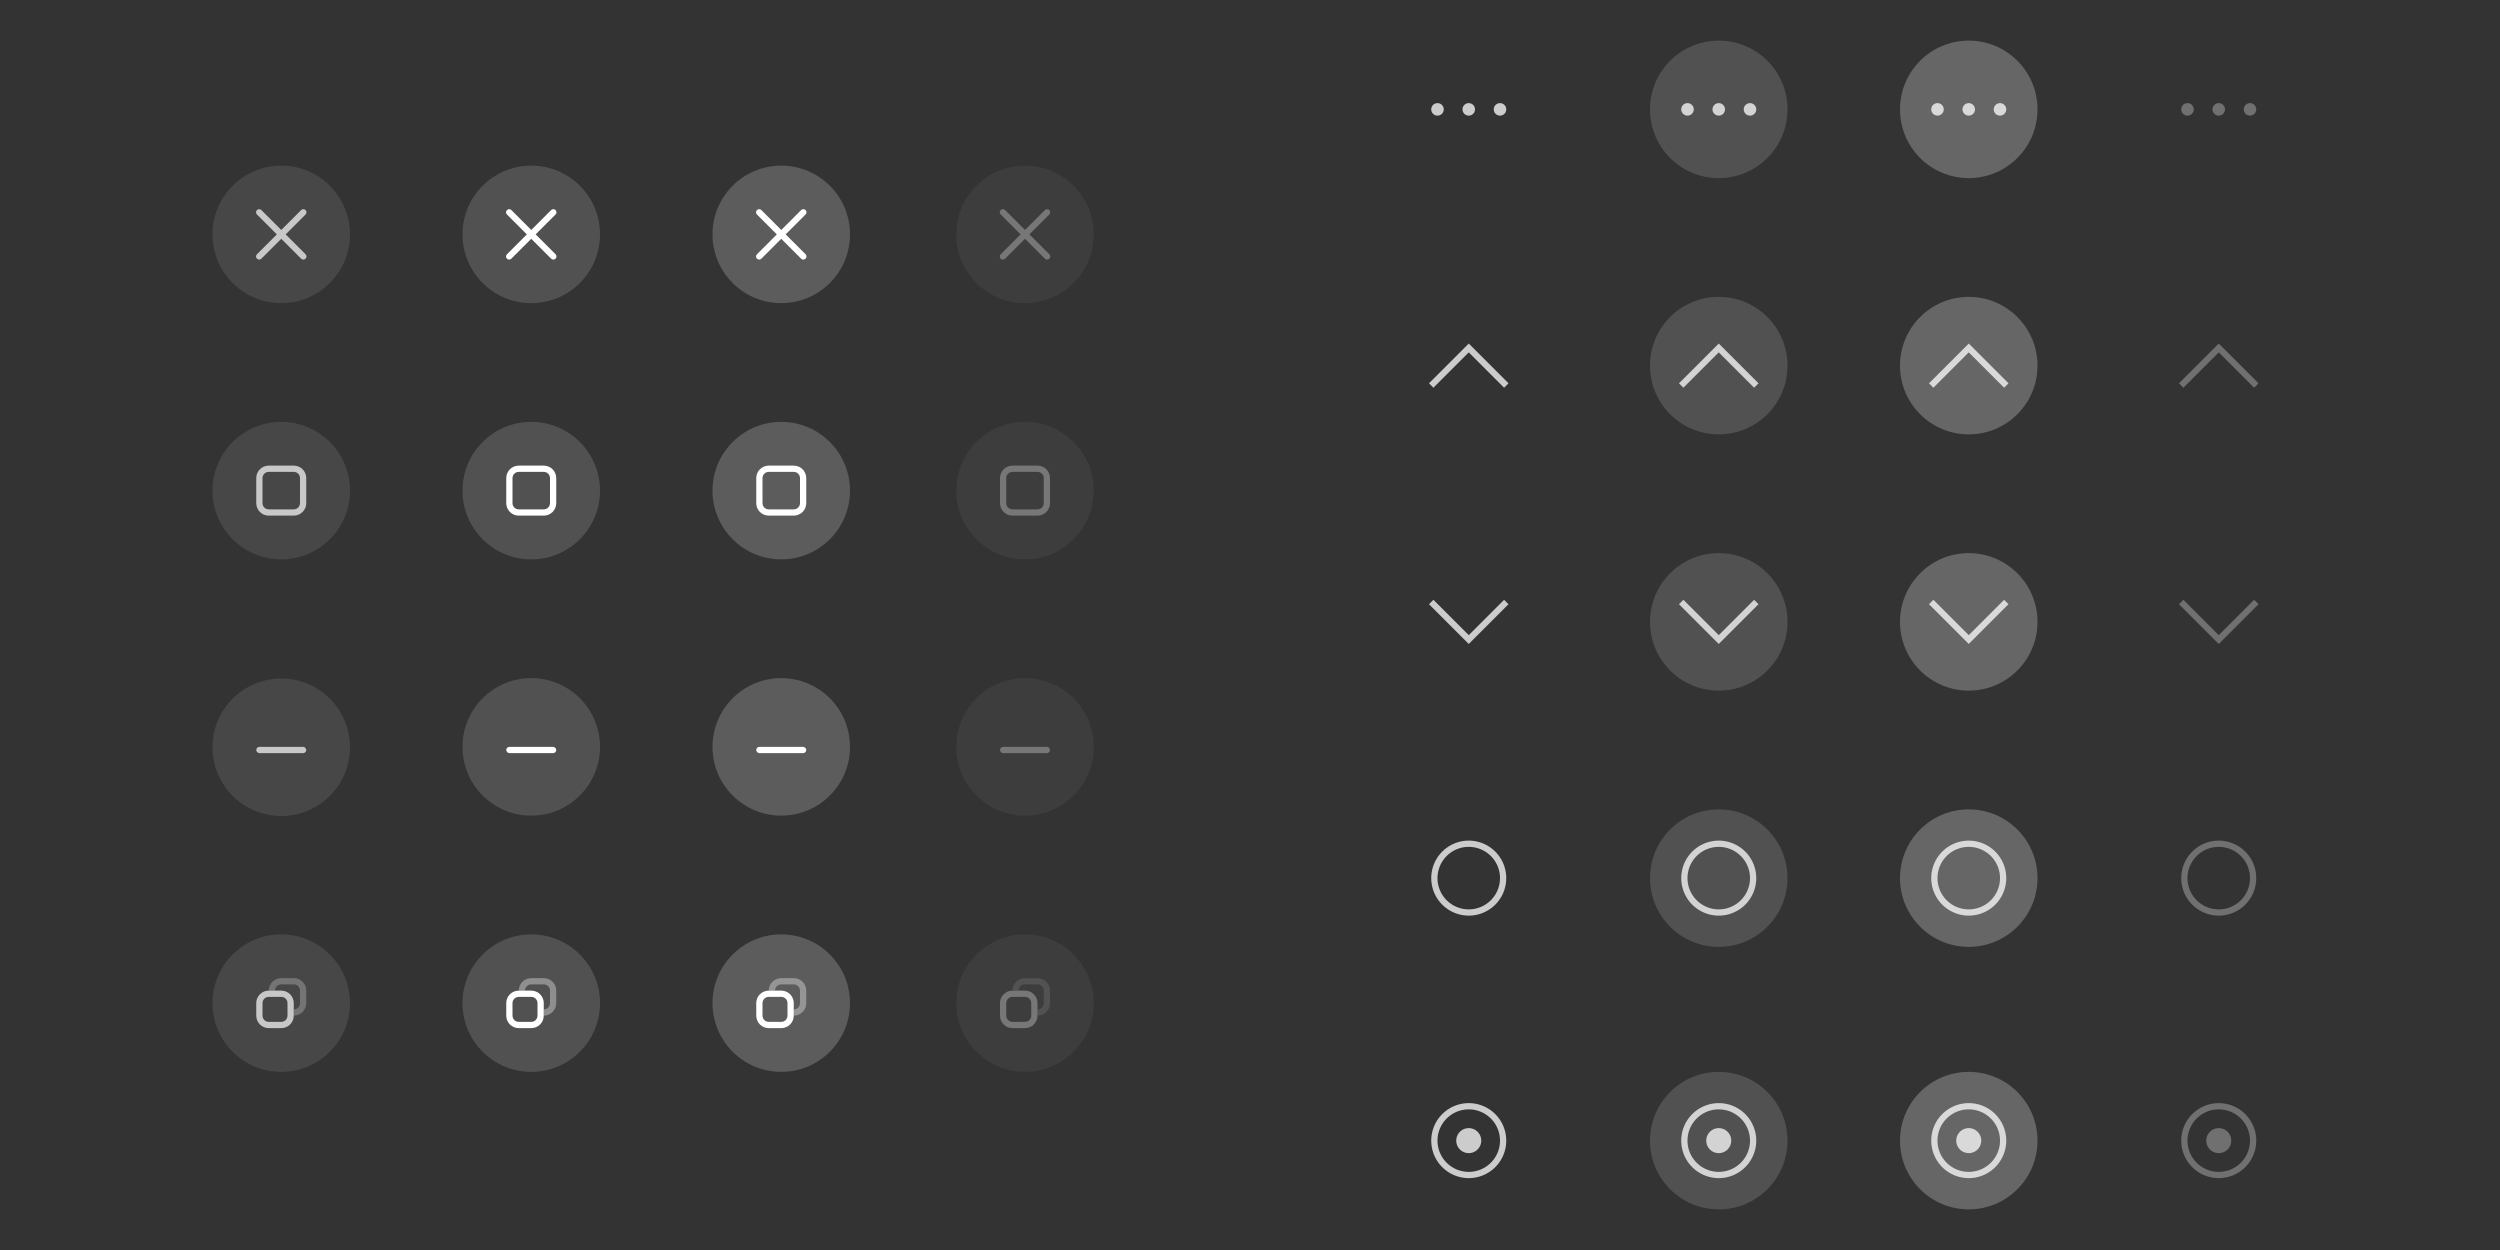 <?xml version="1.0" encoding="UTF-8" standalone="no"?>
<svg
   sodipodi:docname="assets-svg-Normal-xhdpi.svg"
   inkscape:version="1.3.2 (091e20ef0f, 2023-11-25)"
   version="1.1"
   id="svg2"
   viewBox="0 0 800 400"
   height="400"
   width="800"
   xmlns:inkscape="http://www.inkscape.org/namespaces/inkscape"
   xmlns:sodipodi="http://sodipodi.sourceforge.net/DTD/sodipodi-0.dtd"
   xmlns:xlink="http://www.w3.org/1999/xlink"
   xmlns="http://www.w3.org/2000/svg"
   xmlns:svg="http://www.w3.org/2000/svg">
  <rect x="0" y="0" width="800" height="400" fill="#333333" stroke="none"/>
  <defs
     id="defs4" />
  <sodipodi:namedview
     inkscape:document-rotation="0"
     inkscape:window-maximized="1"
     inkscape:window-y="33"
     inkscape:window-x="0"
     inkscape:window-height="1016"
     inkscape:window-width="1920"
     inkscape:guide-bbox="true"
     showguides="true"
     fit-margin-bottom="10"
     fit-margin-right="10"
     fit-margin-left="10"
     fit-margin-top="10"
     inkscape:snap-nodes="true"
     inkscape:object-nodes="true"
     inkscape:snap-intersection-paths="false"
     inkscape:object-paths="false"
     inkscape:snap-bbox-midpoints="false"
     inkscape:snap-bbox-edge-midpoints="true"
     inkscape:bbox-nodes="true"
     inkscape:bbox-paths="true"
     inkscape:snap-bbox="false"
     units="px"
     showgrid="false"
     inkscape:current-layer="svg2"
     inkscape:document-units="px"
     inkscape:cy="113.99999"
     inkscape:cx="110.49999"
     inkscape:zoom="1.0000001"
     inkscape:pageshadow="2"
     inkscape:pageopacity="0"
     borderopacity="1.0"
     bordercolor="#666666"
     pagecolor="#525252"
     id="base"
     inkscape:pagecheckerboard="0"
     inkscape:snap-global="true"
     inkscape:snap-smooth-nodes="true"
     inkscape:showpageshadow="2"
     inkscape:deskcolor="#d1d1d1">
    <inkscape:grid
       originy="-288"
       originx="5"
       id="grid4136"
       type="xygrid"
       spacingy="1"
       spacingx="1"
       units="px"
       visible="false" />
  </sodipodi:namedview>
  <g
     id="close-prelight"
     transform="matrix(2,0,0,2,12,-1129.724)">
    <use
       x="0"
       y="0"
       xlink:href="#headerbar-bg"
       id="use1761"
       transform="translate(40)"
       width="100%"
       height="100%" />
    <circle
       id="circle2545"
       cx="79"
       cy="602.362"
       r="11"
       style="opacity:0.15;fill:#ffffff" />
    <path
       d="m 75.465,598.327 c -0.128,0 -0.256,0.049 -0.353,0.146 -0.196,0.196 -0.196,0.511 0,0.707 l 3.182,3.182 -3.182,3.182 c -0.196,0.196 -0.196,0.511 0,0.707 0.196,0.196 0.511,0.196 0.707,0 l 3.182,-3.182 3.182,3.182 c 0.196,0.196 0.511,0.196 0.707,0 0.196,-0.196 0.196,-0.511 0,-0.707 l -3.182,-3.182 3.182,-3.182 c 0.196,-0.196 0.196,-0.511 0,-0.707 -0.196,-0.196 -0.511,-0.196 -0.707,0 l -3.182,3.182 -3.182,-3.182 c -0.098,-0.098 -0.226,-0.146 -0.353,-0.146 z"
       style="opacity:1;fill:#ffffff;paint-order:stroke fill markers"
       id="path2869" />
  </g>
  <g
     id="maximize-prelight"
     transform="matrix(2,0,0,2,12,-1129.724)">
    <use
       x="0"
       y="0"
       xlink:href="#headerbar-bg"
       id="use1851"
       transform="translate(40,41)"
       width="100%"
       height="100%" />
    <circle
       id="circle2553"
       cx="79"
       cy="643.362"
       r="11"
       style="opacity:0.15;fill:#ffffff" />
    <path
       d="m 77,639.362 c -1.108,0 -2,0.892 -2,2 v 4 c 0,1.108 0.892,2 2,2 h 4 c 1.108,0 2,-0.892 2,-2 v -4 c 0,-1.108 -0.892,-2 -2,-2 z m 0,1 h 4 c 0.554,0 1,0.446 1,1 v 4 c 0,0.554 -0.446,1 -1,1 h -4 c -0.554,0 -1,-0.446 -1,-1 v -4 c 0,-0.554 0.446,-1 1,-1 z"
       style="opacity:1;fill:#ffffff;paint-order:stroke fill markers"
       id="path2878" />
  </g>
  <g
     id="hide-prelight"
     transform="matrix(2,0,0,2,12,-1129.724)">
    <use
       x="0"
       y="0"
       xlink:href="#headerbar-bg"
       id="use1859"
       transform="translate(40,82)"
       width="100%"
       height="100%" />
    <circle
       id="circle2561"
       cx="79"
       cy="684.362"
       r="11"
       style="opacity:0.15;fill:#ffffff" />
    <rect
       x="75"
       y="684.362"
       width="8"
       height="1"
       rx="0.5"
       ry="0.5"
       style="opacity:1;fill:#ffffff;paint-order:stroke fill markers"
       id="rect2887" />
  </g>
  <g
     id="maximize-toggled-prelight"
     transform="matrix(2,0,0,2,12,-1129.724)">
    <use
       x="0"
       y="0"
       xlink:href="#headerbar-bg"
       id="use1867"
       transform="translate(40,123)"
       width="100%"
       height="100%" />
    <circle
       id="circle2569"
       cx="79"
       cy="725.362"
       r="11"
       style="opacity:0.15;fill:#ffffff" />
    <g
       id="g2908"
       transform="translate(69,717.362)"
       style="fill:#ffffff">
      <path
         d="m 8,6 c -1.108,0 -2,0.892 -2,2 v 2 c 0,1.108 0.892,2 2,2 h 2 c 1.108,0 2,-0.892 2,-2 V 8 c 0,-1.108 -0.892,-2 -2,-2 z m 0,1 h 2 c 0.554,0 1,0.446 1,1 v 2 c 0,0.554 -0.446,1 -1,1 h -2 c -0.554,0 -1,-0.446 -1,-1 V 8 c 0,-0.554 0.446,-1 1,-1 z"
         style="opacity:1;fill:#ffffff;paint-order:stroke fill markers"
         id="path2896" />
      <path
         d="m 10,4 c -1.108,0 -2,0.892 -2,2 h 1 c 0,-0.554 0.446,-1 1,-1 h 2 c 0.554,0 1,0.446 1,1 v 2 c 0,0.554 -0.446,1 -1,1 v 1 c 1.108,0 2,-0.892 2,-2 V 6 c 0,-1.108 -0.892,-2 -2,-2 z"
         opacity="0.35"
         style="opacity:0.35;fill:#ffffff;paint-order:stroke fill markers"
         id="path2898" />
    </g>
  </g>
  <g
     id="close-pressed"
     transform="matrix(2,0,0,2,12,-1129.724)">
    <use
       x="0"
       y="0"
       xlink:href="#headerbar-bg"
       id="use1845"
       transform="translate(80)"
       width="100%"
       height="100%" />
    <circle
       id="circle2807"
       cx="119"
       cy="602.362"
       r="11"
       style="opacity:0.2;fill:#ffffff" />
    <path
       d="m 115.465,598.327 c -0.128,0 -0.256,0.049 -0.353,0.146 -0.196,0.196 -0.196,0.511 0,0.707 l 3.182,3.182 -3.182,3.182 c -0.196,0.196 -0.196,0.511 0,0.707 0.196,0.196 0.511,0.196 0.707,0 l 3.182,-3.182 3.182,3.182 c 0.196,0.196 0.511,0.196 0.707,0 0.196,-0.196 0.196,-0.511 0,-0.707 l -3.182,-3.182 3.182,-3.182 c 0.196,-0.196 0.196,-0.511 0,-0.707 -0.196,-0.196 -0.511,-0.196 -0.707,0 l -3.182,3.182 -3.182,-3.182 c -0.098,-0.098 -0.226,-0.146 -0.353,-0.146 z"
       style="opacity:1;fill:#ffffff;paint-order:stroke fill markers"
       id="path2928" />
  </g>
  <g
     id="maximize-pressed"
     transform="matrix(2,0,0,2,12,-1129.724)">
    <use
       x="0"
       y="0"
       xlink:href="#headerbar-bg"
       id="use1853"
       transform="translate(80,41)"
       width="100%"
       height="100%" />
    <circle
       id="circle2809"
       cx="119"
       cy="643.362"
       r="11"
       style="opacity:0.2;fill:#ffffff" />
    <path
       d="m 117,639.362 c -1.108,0 -2,0.892 -2,2 v 4 c 0,1.108 0.892,2 2,2 h 4 c 1.108,0 2,-0.892 2,-2 v -4 c 0,-1.108 -0.892,-2 -2,-2 z m 0,1 h 4 c 0.554,0 1,0.446 1,1 v 4 c 0,0.554 -0.446,1 -1,1 h -4 c -0.554,0 -1,-0.446 -1,-1 v -4 c 0,-0.554 0.446,-1 1,-1 z"
       fill="#363636"
       stroke-linecap="round"
       stroke-linejoin="round"
       stroke-width="1.778"
       style="opacity:1;fill:#ffffff;paint-order:stroke fill markers"
       id="path2930" />
  </g>
  <g
     id="hide-pressed"
     transform="matrix(2,0,0,2,12,-1129.724)">
    <use
       x="0"
       y="0"
       xlink:href="#headerbar-bg"
       id="use1861"
       transform="translate(80,82)"
       width="100%"
       height="100%" />
    <circle
       id="circle2811"
       cx="119"
       cy="684.362"
       r="11"
       style="opacity:0.2;fill:#ffffff" />
    <rect
       x="115"
       y="684.362"
       width="8"
       height="1"
       rx="0.5"
       ry="0.5"
       style="opacity:1;fill:#ffffff;paint-order:stroke fill markers"
       id="rect2932" />
  </g>
  <g
     id="maximize-toggled-pressed"
     transform="matrix(2,0,0,2,12,-1129.724)">
    <use
       x="0"
       y="0"
       xlink:href="#headerbar-bg"
       id="use1869"
       transform="translate(80,123)"
       width="100%"
       height="100%" />
    <circle
       id="circle2813"
       cx="119"
       cy="725.362"
       r="11"
       style="opacity:0.2;fill:#ffffff" />
    <g
       id="g2938"
       transform="translate(109,717.362)"
       style="fill:#ffffff">
      <path
         d="m 8,6 c -1.108,0 -2,0.892 -2,2 v 2 c 0,1.108 0.892,2 2,2 h 2 c 1.108,0 2,-0.892 2,-2 V 8 c 0,-1.108 -0.892,-2 -2,-2 z m 0,1 h 2 c 0.554,0 1,0.446 1,1 v 2 c 0,0.554 -0.446,1 -1,1 h -2 c -0.554,0 -1,-0.446 -1,-1 V 8 c 0,-0.554 0.446,-1 1,-1 z"
         style="opacity:1;fill:#ffffff;paint-order:stroke fill markers"
         id="path2934" />
      <path
         d="m 10,4 c -1.108,0 -2,0.892 -2,2 h 1 c 0,-0.554 0.446,-1 1,-1 h 2 c 0.554,0 1,0.446 1,1 v 2 c 0,0.554 -0.446,1 -1,1 v 1 c 1.108,0 2,-0.892 2,-2 V 6 c 0,-1.108 -0.892,-2 -2,-2 z"
         opacity="0.35"
         style="opacity:0.35;fill:#ffffff;paint-order:stroke fill markers"
         id="path2936" />
    </g>
  </g>
  <g
     id="stick-active"
     transform="matrix(2,0,0,2,12,-1129.724)">
    <use
       x="0"
       y="0"
       xlink:href="#headerbar-bg"
       id="use1897"
       transform="translate(190,103)"
       width="100%"
       height="100%" />
    <path
       d="m 229,699.362 a 6,6 0 0 0 -6,6 6,6 0 0 0 6,6 6,6 0 0 0 6,-6 6,6 0 0 0 -6,-6 z m 0,1 a 5,5 0 0 1 5,5 5,5 0 0 1 -5,5 5,5 0 0 1 -5,-5 5,5 0 0 1 5,-5 z"
       fill="#ffffff"
       opacity="0.75"
       id="path66"
       style="opacity:0.75;fill:#ffffff" />
  </g>
  <g
     id="shade-active"
     transform="matrix(2,0,0,2,12,-1129.724)">
    <use
       x="0"
       y="0"
       xlink:href="#headerbar-bg"
       id="use1881"
       transform="translate(190,21)"
       width="100%"
       height="100%" />
    <path
       d="m 229,619.827 -6.363,6.363 0.707,0.707 5.656,-5.656 5.656,5.656 0.707,-0.707 -5.656,-5.656 z"
       fill="#ffffff"
       opacity="0.75"
       stroke-linecap="round"
       stroke-linejoin="round"
       stroke-miterlimit="2"
       stroke-width="2"
       id="path199"
       style="opacity:0.75;fill:#ffffff" />
  </g>
  <g
     id="shade-toggled-active"
     transform="matrix(2,0,0,2,12,-1129.724)">
    <use
       x="0"
       y="0"
       xlink:href="#headerbar-bg"
       id="use1889"
       transform="translate(190,62)"
       width="100%"
       height="100%" />
    <path
       d="m 229,667.897 -6.363,-6.363 0.707,-0.707 5.656,5.656 5.656,-5.656 0.707,0.707 -5.656,5.656 z"
       fill="#ffffff"
       opacity="0.75"
       stroke-linecap="round"
       stroke-linejoin="round"
       stroke-miterlimit="2"
       stroke-width="2"
       id="path231"
       style="opacity:0.75;fill:#ffffff" />
  </g>
  <g
     id="stick-toggled-active"
     transform="matrix(2,0,0,2,12,-1129.724)">
    <use
       x="0"
       y="0"
       xlink:href="#headerbar-bg"
       id="use1905"
       transform="translate(190,145)"
       width="100%"
       height="100%" />
    <path
       id="circle263"
       d="m 229,741.362 a 6,6 0 0 0 -6,6 6,6 0 0 0 6,6 6,6 0 0 0 6,-6 6,6 0 0 0 -6,-6 z m 0,1 a 5,5 0 0 1 5,5 5,5 0 0 1 -5,5 5,5 0 0 1 -5,-5 5,5 0 0 1 5,-5 z m 0,3 a 2,2 0 0 0 -2,2 2,2 0 0 0 2,2 2,2 0 0 0 2,-2 2,2 0 0 0 -2,-2 z"
       style="opacity:0.75;fill:#ffffff" />
  </g>
  <g
     id="menu-active"
     transform="matrix(2,0,0,2,12,-1129.724)">
    <use
       x="0"
       y="0"
       xlink:href="#headerbar-bg"
       id="use1873"
       transform="translate(190,-20)"
       width="100%"
       height="100%" />
    <path
       id="circle336"
       d="m 224,581.362 a 1,1 0 0 0 -1,1 1,1 0 0 0 1,1 1,1 0 0 0 1,-1 1,1 0 0 0 -1,-1 z m 5,0 a 1,1 0 0 0 -1,1 1,1 0 0 0 1,1 1,1 0 0 0 1,-1 1,1 0 0 0 -1,-1 z m 5,0 a 1,1 0 0 0 -1,1 1,1 0 0 0 1,1 1,1 0 0 0 1,-1 1,1 0 0 0 -1,-1 z"
       style="opacity:0.75;fill:#ffffff" />
  </g>
  <g
     id="stick-prelight"
     transform="matrix(2,0,0,2,12,-1129.724)">
    <use
       x="0"
       y="0"
       xlink:href="#headerbar-bg"
       id="use1899"
       transform="translate(230,103)"
       width="100%"
       height="100%" />
    <circle
       style="opacity:0.15;fill:#ffffff;fill-opacity:1;stroke-width:11;stroke-linecap:round;stroke-linejoin:round;paint-order:stroke fill markers"
       id="circle3362"
       cx="269"
       cy="705.362"
       r="11" />
    <path
       d="m 269,699.362 a 6,6 0 0 0 -6,6 6,6 0 0 0 6,6 6,6 0 0 0 6,-6 6,6 0 0 0 -6,-6 z m 0,1 a 5,5 0 0 1 5,5 5,5 0 0 1 -5,5 5,5 0 0 1 -5,-5 5,5 0 0 1 5,-5 z"
       fill="#ffffff"
       opacity="0.75"
       id="path3412"
       style="opacity:0.75;fill:#ffffff" />
  </g>
  <g
     id="shade-prelight"
     transform="matrix(2,0,0,2,12,-1129.724)">
    <use
       x="0"
       y="0"
       xlink:href="#headerbar-bg"
       id="use1883"
       transform="translate(230,21)"
       width="100%"
       height="100%" />
    <circle
       style="opacity:0.15;fill:#ffffff;fill-opacity:1;stroke-width:11;stroke-linecap:round;stroke-linejoin:round;paint-order:stroke fill markers"
       id="circle3358"
       cx="269"
       cy="623.362"
       r="11" />
    <path
       d="m 269,619.827 -6.363,6.363 0.707,0.707 5.656,-5.656 5.656,5.656 0.707,-0.707 -5.656,-5.656 z"
       fill="#ffffff"
       opacity="0.75"
       stroke-linecap="round"
       stroke-linejoin="round"
       stroke-miterlimit="2"
       stroke-width="2"
       id="path3414"
       style="opacity:0.75;fill:#ffffff" />
  </g>
  <g
     id="shade-toggled-prelight"
     transform="matrix(2,0,0,2,12,-1129.724)">
    <use
       x="0"
       y="0"
       xlink:href="#headerbar-bg"
       id="use1891"
       transform="translate(230,62)"
       width="100%"
       height="100%" />
    <circle
       style="opacity:0.15;fill:#ffffff;fill-opacity:1;stroke-width:11;stroke-linecap:round;stroke-linejoin:round;paint-order:stroke fill markers"
       id="circle3360"
       cx="269"
       cy="664.362"
       r="11" />
    <path
       d="m 269,667.897 -6.363,-6.363 0.707,-0.707 5.656,5.656 5.656,-5.656 0.707,0.707 -5.656,5.656 z"
       fill="#ffffff"
       opacity="0.75"
       stroke-linecap="round"
       stroke-linejoin="round"
       stroke-miterlimit="2"
       stroke-width="2"
       id="path3416"
       style="opacity:0.75;fill:#ffffff" />
  </g>
  <g
     id="stick-toggled-prelight"
     transform="matrix(2,0,0,2,12,-1129.724)">
    <use
       x="0"
       y="0"
       xlink:href="#headerbar-bg"
       id="use1907"
       transform="translate(230,145)"
       width="100%"
       height="100%" />
    <circle
       style="opacity:0.15;fill:#ffffff;fill-opacity:1;stroke-width:11;stroke-linecap:round;stroke-linejoin:round;paint-order:stroke fill markers"
       id="circle3364"
       cx="269"
       cy="747.362"
       r="11" />
    <path
       id="path3418"
       d="m 269,741.362 a 6,6 0 0 0 -6,6 6,6 0 0 0 6,6 6,6 0 0 0 6,-6 6,6 0 0 0 -6,-6 z m 0,1 a 5,5 0 0 1 5,5 5,5 0 0 1 -5,5 5,5 0 0 1 -5,-5 5,5 0 0 1 5,-5 z m 0,3 a 2,2 0 0 0 -2,2 2,2 0 0 0 2,2 2,2 0 0 0 2,-2 2,2 0 0 0 -2,-2 z"
       style="opacity:0.75;fill:#ffffff" />
  </g>
  <g
     id="menu-prelight"
     transform="matrix(2,0,0,2,12,-1129.724)">
    <use
       x="0"
       y="0"
       xlink:href="#headerbar-bg"
       id="use1875"
       transform="translate(230,-20)"
       width="100%"
       height="100%" />
    <circle
       style="opacity:0.15;fill:#ffffff;fill-opacity:1;stroke-width:11;stroke-linecap:round;stroke-linejoin:round;paint-order:stroke fill markers"
       id="circle3356"
       cx="269"
       cy="582.362"
       r="11" />
    <path
       id="path3420"
       d="m 264,581.362 a 1,1 0 0 0 -1,1 1,1 0 0 0 1,1 1,1 0 0 0 1,-1 1,1 0 0 0 -1,-1 z m 5,0 a 1,1 0 0 0 -1,1 1,1 0 0 0 1,1 1,1 0 0 0 1,-1 1,1 0 0 0 -1,-1 z m 5,0 a 1,1 0 0 0 -1,1 1,1 0 0 0 1,1 1,1 0 0 0 1,-1 1,1 0 0 0 -1,-1 z"
       style="opacity:0.75;fill:#ffffff" />
  </g>
  <g
     id="stick-pressed"
     transform="matrix(2,0,0,2,12,-1129.724)">
    <use
       x="0"
       y="0"
       xlink:href="#headerbar-bg"
       id="use1901"
       transform="translate(270,103)"
       width="100%"
       height="100%" />
    <circle
       style="opacity:0.25;fill:#ffffff;fill-opacity:1;stroke-width:11;stroke-linecap:round;stroke-linejoin:round;paint-order:stroke fill markers"
       id="circle3390"
       cx="309"
       cy="705.362"
       r="11" />
    <path
       d="m 309,699.362 a 6,6 0 0 0 -6,6 6,6 0 0 0 6,6 6,6 0 0 0 6,-6 6,6 0 0 0 -6,-6 z m 0,1 a 5,5 0 0 1 5,5 5,5 0 0 1 -5,5 5,5 0 0 1 -5,-5 5,5 0 0 1 5,-5 z"
       fill="#ffffff"
       opacity="0.75"
       id="path3422"
       style="opacity:0.75;fill:#ffffff" />
  </g>
  <g
     id="shade-pressed"
     transform="matrix(2,0,0,2,12,-1129.724)">
    <use
       x="0"
       y="0"
       xlink:href="#headerbar-bg"
       id="use1885"
       transform="translate(270,21)"
       width="100%"
       height="100%" />
    <circle
       style="opacity:0.25;fill:#ffffff;fill-opacity:1;stroke-width:11;stroke-linecap:round;stroke-linejoin:round;paint-order:stroke fill markers"
       id="circle3386"
       cx="309"
       cy="623.362"
       r="11" />
    <path
       d="m 309,619.827 -6.363,6.363 0.707,0.707 5.656,-5.656 5.656,5.656 0.707,-0.707 -5.656,-5.656 z"
       fill="#ffffff"
       opacity="0.75"
       stroke-linecap="round"
       stroke-linejoin="round"
       stroke-miterlimit="2"
       stroke-width="2"
       id="path3424"
       style="opacity:0.75;fill:#ffffff" />
  </g>
  <g
     id="shade-toggled-pressed"
     transform="matrix(2,0,0,2,12,-1129.724)">
    <use
       x="0"
       y="0"
       xlink:href="#headerbar-bg"
       id="use1893"
       transform="translate(270,62)"
       width="100%"
       height="100%" />
    <circle
       style="opacity:0.25;fill:#ffffff;fill-opacity:1;stroke-width:11;stroke-linecap:round;stroke-linejoin:round;paint-order:stroke fill markers"
       id="circle3388"
       cx="309"
       cy="664.362"
       r="11" />
    <path
       d="m 309,667.897 -6.363,-6.363 0.707,-0.707 5.656,5.656 5.656,-5.656 0.707,0.707 -5.656,5.656 z"
       fill="#ffffff"
       opacity="0.75"
       stroke-linecap="round"
       stroke-linejoin="round"
       stroke-miterlimit="2"
       stroke-width="2"
       id="path3426"
       style="opacity:0.75;fill:#ffffff" />
  </g>
  <g
     id="stick-toggled-pressed"
     transform="matrix(2,0,0,2,12,-1129.724)">
    <use
       x="0"
       y="0"
       xlink:href="#headerbar-bg"
       id="use1909"
       transform="translate(270,145)"
       width="100%"
       height="100%" />
    <circle
       style="opacity:0.25;fill:#ffffff;fill-opacity:1;stroke-width:11;stroke-linecap:round;stroke-linejoin:round;paint-order:stroke fill markers"
       id="circle3392"
       cx="309"
       cy="747.362"
       r="11" />
    <path
       id="path3428"
       d="m 309,741.362 a 6,6 0 0 0 -6,6 6,6 0 0 0 6,6 6,6 0 0 0 6,-6 6,6 0 0 0 -6,-6 z m 0,1 a 5,5 0 0 1 5,5 5,5 0 0 1 -5,5 5,5 0 0 1 -5,-5 5,5 0 0 1 5,-5 z m 0,3 a 2,2 0 0 0 -2,2 2,2 0 0 0 2,2 2,2 0 0 0 2,-2 2,2 0 0 0 -2,-2 z"
       style="opacity:0.75;fill:#ffffff" />
  </g>
  <g
     id="menu-pressed"
     transform="matrix(2,0,0,2,12,-1129.724)">
    <use
       x="0"
       y="0"
       xlink:href="#headerbar-bg"
       id="use1877"
       transform="translate(270,-20)"
       width="100%"
       height="100%" />
    <circle
       style="opacity:0.25;fill:#ffffff;fill-opacity:1;stroke-width:11;stroke-linecap:round;stroke-linejoin:round;paint-order:stroke fill markers"
       id="circle3384"
       cx="309"
       cy="582.362"
       r="11" />
    <path
       id="path3430"
       d="m 304,581.362 a 1,1 0 0 0 -1,1 1,1 0 0 0 1,1 1,1 0 0 0 1,-1 1,1 0 0 0 -1,-1 z m 5,0 a 1,1 0 0 0 -1,1 1,1 0 0 0 1,1 1,1 0 0 0 1,-1 1,1 0 0 0 -1,-1 z m 5,0 a 1,1 0 0 0 -1,1 1,1 0 0 0 1,1 1,1 0 0 0 1,-1 1,1 0 0 0 -1,-1 z"
       style="opacity:0.75;fill:#ffffff" />
  </g>
  <g
     id="stick-inactive"
     transform="matrix(2,0,0,2,12,-1129.724)">
    <g
       id="use2295"
       transform="translate(310,103)">
      <rect
         y="585.362"
         x="21"
         height="34"
         width="36"
         id="rect3223"
         style="fill:none;fill-opacity:1;stroke:none;stroke-width:1.35;stroke-linecap:butt;stroke-linejoin:round;stroke-miterlimit:4;stroke-dasharray:none;stroke-dashoffset:0;stroke-opacity:1" />
    </g>
    <path
       d="m 349,699.362 a 6,6 0 0 0 -6,6 6,6 0 0 0 6,6 6,6 0 0 0 6,-6 6,6 0 0 0 -6,-6 z m 0,1 a 5,5 0 0 1 5,5 5,5 0 0 1 -5,5 5,5 0 0 1 -5,-5 5,5 0 0 1 5,-5 z"
       fill="#ffffff"
       opacity="0.75"
       id="path3432"
       style="opacity:0.3;fill:#ffffff" />
  </g>
  <g
     id="shade-inactive"
     transform="matrix(2,0,0,2,12,-1129.724)">
    <g
       id="use2291"
       transform="translate(310,21)">
      <rect
         y="585.362"
         x="21"
         height="34"
         width="36"
         id="rect3229"
         style="fill:none;fill-opacity:1;stroke:none;stroke-width:1.35;stroke-linecap:butt;stroke-linejoin:round;stroke-miterlimit:4;stroke-dasharray:none;stroke-dashoffset:0;stroke-opacity:1" />
    </g>
    <path
       d="m 349,619.827 -6.363,6.363 0.707,0.707 5.656,-5.656 5.656,5.656 0.707,-0.707 -5.656,-5.656 z"
       fill="#ffffff"
       opacity="0.75"
       stroke-linecap="round"
       stroke-linejoin="round"
       stroke-miterlimit="2"
       stroke-width="2"
       id="path3434"
       style="opacity:0.3;fill:#ffffff" />
  </g>
  <g
     id="shade-toggled-inactive"
     transform="matrix(2,0,0,2,12,-1129.724)">
    <g
       id="use2293"
       transform="translate(310,62)">
      <rect
         y="585.362"
         x="21"
         height="34"
         width="36"
         id="rect3235"
         style="fill:none;fill-opacity:1;stroke:none;stroke-width:1.35;stroke-linecap:butt;stroke-linejoin:round;stroke-miterlimit:4;stroke-dasharray:none;stroke-dashoffset:0;stroke-opacity:1" />
    </g>
    <path
       d="m 349,667.897 -6.363,-6.363 0.707,-0.707 5.656,5.656 5.656,-5.656 0.707,0.707 -5.656,5.656 z"
       fill="#ffffff"
       opacity="0.75"
       stroke-linecap="round"
       stroke-linejoin="round"
       stroke-miterlimit="2"
       stroke-width="2"
       id="path3436"
       style="opacity:0.3;fill:#ffffff" />
  </g>
  <g
     id="stick-toggled-inactive"
     transform="matrix(2,0,0,2,12,-1129.724)">
    <g
       id="use2297"
       transform="translate(310,145)">
      <rect
         y="585.362"
         x="21"
         height="34"
         width="36"
         id="rect3241"
         style="fill:none;fill-opacity:1;stroke:none;stroke-width:1.35;stroke-linecap:butt;stroke-linejoin:round;stroke-miterlimit:4;stroke-dasharray:none;stroke-dashoffset:0;stroke-opacity:1" />
    </g>
    <path
       id="path3438"
       d="m 349,741.362 a 6,6 0 0 0 -6,6 6,6 0 0 0 6,6 6,6 0 0 0 6,-6 6,6 0 0 0 -6,-6 z m 0,1 a 5,5 0 0 1 5,5 5,5 0 0 1 -5,5 5,5 0 0 1 -5,-5 5,5 0 0 1 5,-5 z m 0,3 a 2,2 0 0 0 -2,2 2,2 0 0 0 2,2 2,2 0 0 0 2,-2 2,2 0 0 0 -2,-2 z"
       style="opacity:0.3;fill:#ffffff" />
  </g>
  <g
     id="menu-inactive"
     transform="matrix(2,0,0,2,12,-1129.724)">
    <g
       id="use2289"
       transform="translate(310,-20)">
      <rect
         y="585.362"
         x="21"
         height="34"
         width="36"
         id="rect3247"
         style="fill:none;fill-opacity:1;stroke:none;stroke-width:1.35;stroke-linecap:butt;stroke-linejoin:round;stroke-miterlimit:4;stroke-dasharray:none;stroke-dashoffset:0;stroke-opacity:1" />
    </g>
    <path
       id="path3440"
       d="m 344,581.362 a 1,1 0 0 0 -1,1 1,1 0 0 0 1,1 1,1 0 0 0 1,-1 1,1 0 0 0 -1,-1 z m 5,0 a 1,1 0 0 0 -1,1 1,1 0 0 0 1,1 1,1 0 0 0 1,-1 1,1 0 0 0 -1,-1 z m 5,0 a 1,1 0 0 0 -1,1 1,1 0 0 0 1,1 1,1 0 0 0 1,-1 1,1 0 0 0 -1,-1 z"
       style="opacity:0.3;fill:#ffffff" />
  </g>
  <g
     id="close-active"
     transform="matrix(2,0,0,2,12,-1129.724)">
    <g
       id="headerbar-bg">
      <rect
         y="585.362"
         x="21"
         height="34"
         width="36"
         id="rect1683"
         style="fill:none" />
    </g>
    <circle
       id="path2409"
       cx="39"
       cy="602.362"
       r="11"
       style="opacity:0.1;fill:#ffffff" />
    <path
       d="m 35.465,598.327 c -0.128,0 -0.256,0.049 -0.353,0.146 -0.196,0.196 -0.196,0.511 0,0.707 l 3.182,3.182 -3.182,3.182 c -0.196,0.196 -0.196,0.511 0,0.707 0.196,0.196 0.511,0.196 0.707,0 l 3.182,-3.182 3.182,3.182 c 0.196,0.196 0.511,0.196 0.707,0 0.196,-0.196 0.196,-0.511 0,-0.707 l -3.182,-3.182 3.182,-3.182 c 0.196,-0.196 0.196,-0.511 0,-0.707 -0.196,-0.196 -0.511,-0.196 -0.707,0 l -3.182,3.182 -3.182,-3.182 c -0.098,-0.098 -0.226,-0.146 -0.353,-0.146 z"
       style="opacity:0.7;fill:#ffffff;paint-order:stroke fill markers"
       id="path2102" />
  </g>
  <g
     id="maximize-active"
     transform="matrix(2,0,0,2,12,-1129.724)">
    <use
       x="0"
       y="0"
       xlink:href="#headerbar-bg"
       id="use1849"
       transform="translate(0,41)"
       width="100%"
       height="100%" />
    <circle
       id="circle2551"
       cx="39"
       cy="643.362"
       r="11"
       style="opacity:0.1;fill:#ffffff" />
    <path
       d="m 37,639.362 c -1.108,0 -2,0.892 -2,2 v 4 c 0,1.108 0.892,2 2,2 h 4 c 1.108,0 2,-0.892 2,-2 v -4 c 0,-1.108 -0.892,-2 -2,-2 z m 0,1 h 4 c 0.554,0 1,0.446 1,1 v 4 c 0,0.554 -0.446,1 -1,1 h -4 c -0.554,0 -1,-0.446 -1,-1 v -4 c 0,-0.554 0.446,-1 1,-1 z"
       style="opacity:0.7;fill:#ffffff;paint-order:stroke fill markers"
       id="path2110" />
  </g>
  <g
     id="hide-active"
     transform="matrix(2,0,0,2,12,-1129.724)">
    <use
       x="0"
       y="0"
       xlink:href="#headerbar-bg"
       id="use1857"
       transform="translate(0,82)"
       width="100%"
       height="100%" />
    <circle
       id="circle2559"
       cx="39"
       cy="684.425"
       r="11"
       style="opacity:0.1;fill:#ffffff" />
    <rect
       x="35"
       y="684.362"
       width="8"
       height="1"
       rx="0.5"
       ry="0.5"
       style="opacity:0.7;fill:#ffffff;paint-order:stroke fill markers"
       id="rect2118" />
  </g>
  <g
     id="maximize-toggled-active"
     transform="matrix(2,0,0,2,12,-1129.724)">
    <use
       x="0"
       y="0"
       xlink:href="#headerbar-bg"
       id="use1865"
       transform="translate(0,123)"
       width="100%"
       height="100%" />
    <circle
       id="circle2567"
       cx="39"
       cy="725.362"
       r="11"
       style="opacity:0.1;fill:#ffffff" />
    <g
       id="g2283"
       style="opacity:0.7"
       transform="translate(63.25)">
      <path
         d="m -26.25,723.362 c -1.108,0 -2,0.892 -2,2 v 2 c 0,1.108 0.892,2 2,2 h 2 c 1.108,0 2,-0.892 2,-2 v -2 c 0,-1.108 -0.892,-2 -2,-2 z m 0,1 h 2 c 0.554,0 1,0.446 1,1 v 2 c 0,0.554 -0.446,1 -1,1 h -2 c -0.554,0 -1,-0.446 -1,-1 v -2 c 0,-0.554 0.446,-1 1,-1 z"
         style="opacity:1;fill:#ffffff;paint-order:stroke fill markers"
         id="path2126" />
      <path
         d="m -24.25,721.362 c -1.108,0 -2,0.892 -2,2 h 1 c 0,-0.554 0.446,-1 1,-1 h 2 c 0.554,0 1,0.446 1,1 v 2 c 0,0.554 -0.446,1 -1,1 v 1 c 1.108,0 2,-0.892 2,-2 v -2 c 0,-1.108 -0.892,-2 -2,-2 z"
         opacity="0.35"
         style="opacity:0.35;fill:#ffffff;paint-order:stroke fill markers"
         id="path2128" />
    </g>
  </g>
  <g
     id="close-inactive"
     transform="matrix(2,0,0,2,90,-1129.724)">
    <g
       id="use2854"
       transform="translate(80)">
      <rect
         y="585.362"
         x="21"
         height="34"
         width="36"
         id="rect3363"
         style="fill:none" />
    </g>
    <circle
       id="circle2856"
       cx="119"
       cy="602.362"
       r="11"
       style="opacity:0.05;fill:#ffffff" />
    <path
       d="m 115.465,598.327 c -0.128,0 -0.256,0.049 -0.353,0.146 -0.196,0.196 -0.196,0.511 0,0.707 l 3.182,3.182 -3.182,3.182 c -0.196,0.196 -0.196,0.511 0,0.707 0.196,0.196 0.511,0.196 0.707,0 l 3.182,-3.182 3.182,3.182 c 0.196,0.196 0.511,0.196 0.707,0 0.196,-0.196 0.196,-0.511 0,-0.707 l -3.182,-3.182 3.182,-3.182 c 0.196,-0.196 0.196,-0.511 0,-0.707 -0.196,-0.196 -0.511,-0.196 -0.707,0 l -3.182,3.182 -3.182,-3.182 c -0.098,-0.098 -0.226,-0.146 -0.353,-0.146 z"
       style="opacity:0.3;fill:#ffffff;paint-order:stroke fill markers"
       id="path2858" />
  </g>
  <g
     id="maximize-inactive"
     transform="matrix(2,0,0,2,90,-1129.724)">
    <g
       id="use2862"
       transform="translate(80,41)">
      <rect
         y="585.362"
         x="21"
         height="34"
         width="36"
         id="rect3355"
         style="fill:none;fill-opacity:1;stroke:none;stroke-width:1.35;stroke-linecap:butt;stroke-linejoin:round;stroke-miterlimit:4;stroke-dasharray:none;stroke-dashoffset:0;stroke-opacity:1" />
    </g>
    <circle
       id="circle2864"
       cx="119"
       cy="643.362"
       r="11"
       style="opacity:0.05;fill:#ffffff" />
    <path
       d="m 117,639.362 c -1.108,0 -2,0.892 -2,2 v 4 c 0,1.108 0.892,2 2,2 h 4 c 1.108,0 2,-0.892 2,-2 v -4 c 0,-1.108 -0.892,-2 -2,-2 z m 0,1 h 4 c 0.554,0 1,0.446 1,1 v 4 c 0,0.554 -0.446,1 -1,1 h -4 c -0.554,0 -1,-0.446 -1,-1 v -4 c 0,-0.554 0.446,-1 1,-1 z"
       fill="#363636"
       stroke-linecap="round"
       stroke-linejoin="round"
       stroke-width="1.778"
       style="opacity:0.3;fill:#ffffff;paint-order:stroke fill markers"
       id="path2866" />
  </g>
  <g
     id="hide-inactive"
     transform="matrix(2,0,0,2,90,-1129.724)">
    <g
       id="use2870"
       transform="translate(80,82)">
      <rect
         y="585.362"
         x="21"
         height="34"
         width="36"
         id="rect3347"
         style="fill:none;fill-opacity:1;stroke:none;stroke-width:1.35;stroke-linecap:butt;stroke-linejoin:round;stroke-miterlimit:4;stroke-dasharray:none;stroke-dashoffset:0;stroke-opacity:1" />
    </g>
    <circle
       id="circle2872"
       cx="119"
       cy="684.362"
       r="11"
       style="opacity:0.05;fill:#ffffff" />
    <rect
       x="115"
       y="684.362"
       width="8"
       height="1"
       rx="0.5"
       ry="0.5"
       style="opacity:0.3;fill:#ffffff;paint-order:stroke fill markers"
       id="rect2874" />
  </g>
  <g
     id="maximize-toggled-inactive"
     transform="matrix(2,0,0,2,90,-1129.724)">
    <g
       id="use2878"
       transform="translate(80,123)">
      <rect
         y="585.362"
         x="21"
         height="34"
         width="36"
         id="rect3339"
         style="fill:none;fill-opacity:1;stroke:none;stroke-width:1.35;stroke-linecap:butt;stroke-linejoin:round;stroke-miterlimit:4;stroke-dasharray:none;stroke-dashoffset:0;stroke-opacity:1" />
    </g>
    <circle
       id="circle2880"
       cx="119"
       cy="725.362"
       r="11"
       style="opacity:0.05;fill:#ffffff" />
    <g
       id="g2886"
       transform="translate(109,717.362)"
       style="opacity:0.3;fill:#ffffff">
      <path
         d="m 8,6 c -1.108,0 -2,0.892 -2,2 v 2 c 0,1.108 0.892,2 2,2 h 2 c 1.108,0 2,-0.892 2,-2 V 8 c 0,-1.108 -0.892,-2 -2,-2 z m 0,1 h 2 c 0.554,0 1,0.446 1,1 v 2 c 0,0.554 -0.446,1 -1,1 h -2 c -0.554,0 -1,-0.446 -1,-1 V 8 c 0,-0.554 0.446,-1 1,-1 z"
         style="opacity:1;fill:#ffffff;paint-order:stroke fill markers"
         id="path2882" />
      <path
         d="m 10,4 c -1.108,0 -2,0.892 -2,2 h 1 c 0,-0.554 0.446,-1 1,-1 h 2 c 0.554,0 1,0.446 1,1 v 2 c 0,0.554 -0.446,1 -1,1 v 1 c 1.108,0 2,-0.892 2,-2 V 6 c 0,-1.108 -0.892,-2 -2,-2 z"
         opacity="0.35"
         style="opacity:0.35;fill:#ffffff;paint-order:stroke fill markers"
         id="path2884" />
    </g>
  </g>
</svg>
